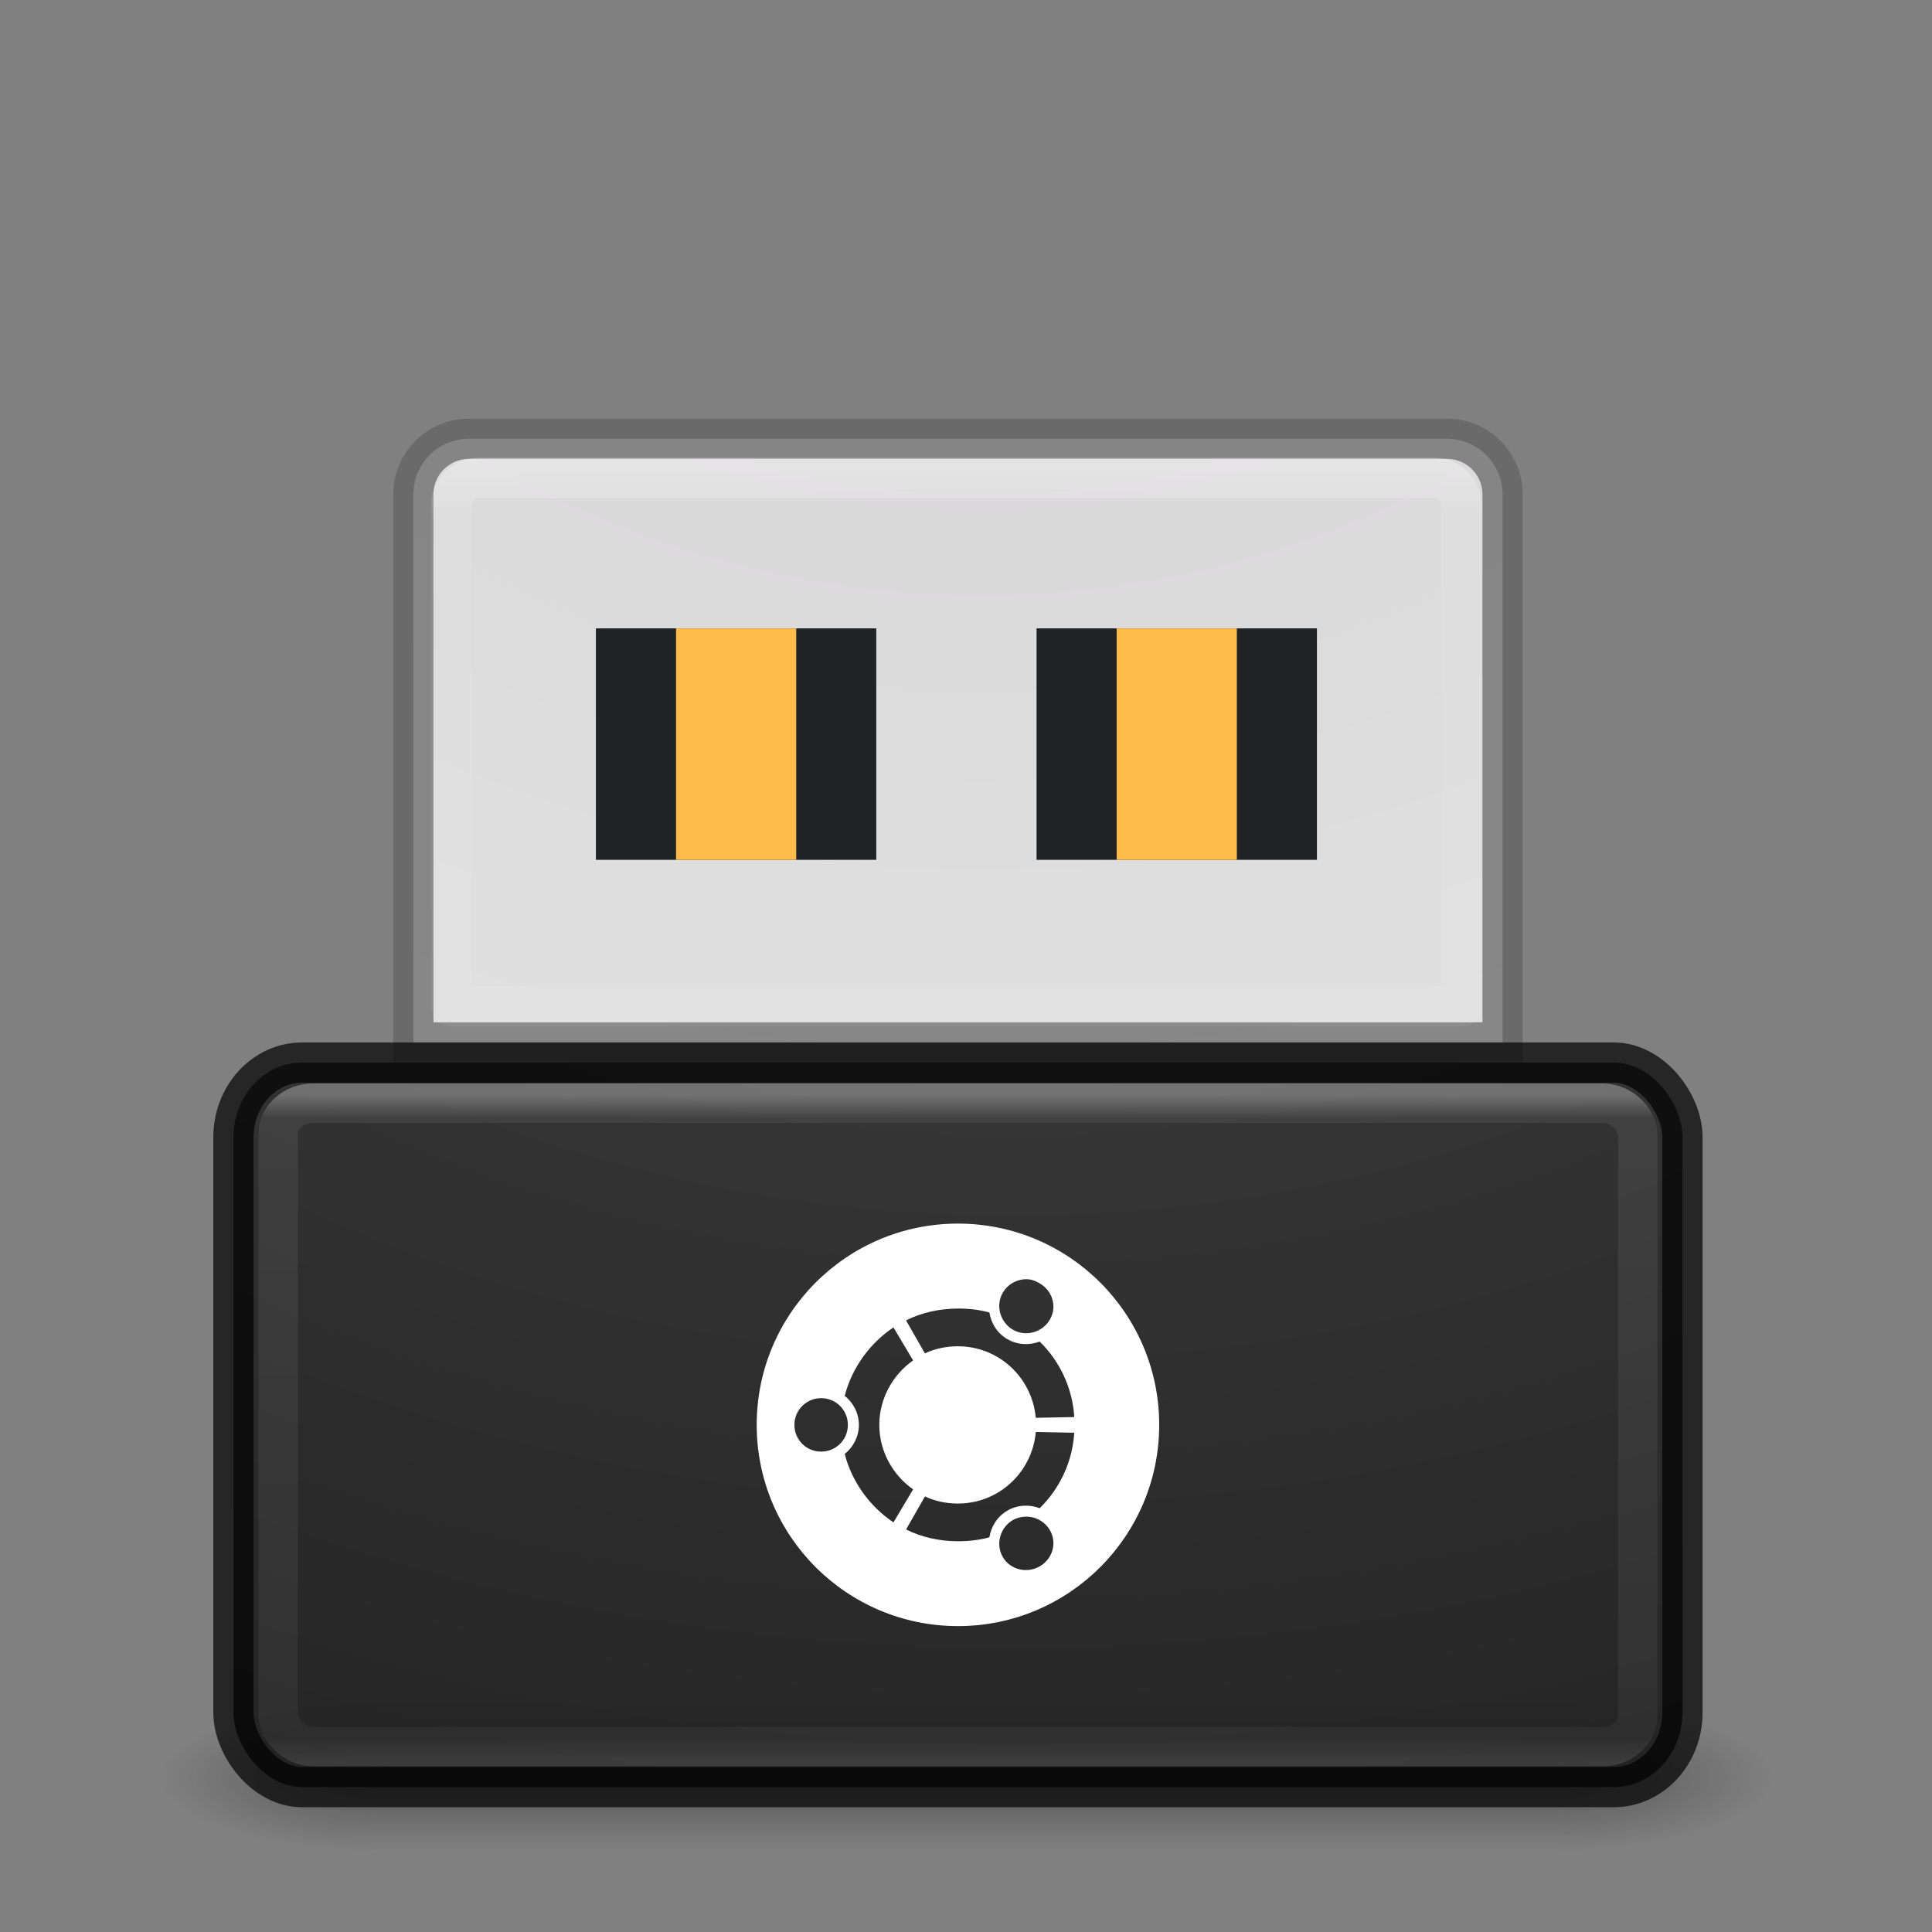 <?xml version="1.0" encoding="UTF-8" standalone="no"?>
<!-- Created with Inkscape (http://www.inkscape.org/) -->

<svg
   xmlns:dc="http://purl.org/dc/elements/1.1/"
   xmlns:cc="http://creativecommons.org/ns#"
   xmlns:rdf="http://www.w3.org/1999/02/22-rdf-syntax-ns#"
   xmlns:svg="http://www.w3.org/2000/svg"
   xmlns="http://www.w3.org/2000/svg"
   xmlns:xlink="http://www.w3.org/1999/xlink"
   xmlns:sodipodi="http://sodipodi.sourceforge.net/DTD/sodipodi-0.dtd"
   xmlns:inkscape="http://www.inkscape.org/namespaces/inkscape"
   width="48"
   height="48"
   id="svg5453"
   version="1.1"
   inkscape:version="0.91 r"
   sodipodi:docname="media-removable.svg">
  <rect width="100%" height="100%" fill="#808080" stroke="none"/>
  <defs
     id="defs5455">
    <linearGradient
       id="linearGradient4302">
      <stop
         offset="0"
         style="stop-color:#505050;stop-opacity:1"
         id="stop4304" />
      <stop
         offset="0.312"
         style="stop-color:#2b2b2b;stop-opacity:1"
         id="stop4306" />
      <stop
         offset="0.705"
         style="stop-color:#0a0a0a;stop-opacity:1"
         id="stop4308" />
      <stop
         offset="1"
         style="stop-color:#000000;stop-opacity:1"
         id="stop4310" />
    </linearGradient>
    <linearGradient
       id="linearGradient4292">
      <stop
         offset="0"
         style="stop-color:#505050;stop-opacity:1"
         id="stop4294" />
      <stop
         offset="0.312"
         style="stop-color:#2b2b2b;stop-opacity:1"
         id="stop4296" />
      <stop
         offset="0.714"
         style="stop-color:#0a0a0a;stop-opacity:1"
         id="stop4298" />
      <stop
         offset="1"
         style="stop-color:#000000;stop-opacity:0.9"
         id="stop4300" />
    </linearGradient>
    <linearGradient
       id="linearGradient4159">
      <stop
         id="stop4161"
         offset="0"
         style="stop-color:#1d1e1e;stop-opacity:1" />
      <stop
         id="stop4163"
         offset="1"
         style="stop-color:#5f656c;stop-opacity:1;" />
    </linearGradient>
    <linearGradient
       inkscape:collect="always"
       xlink:href="#linearGradient4410"
       id="linearGradient4346"
       x1="5"
       y1="14"
       x2="27"
       y2="36"
       gradientUnits="userSpaceOnUse"
       gradientTransform="matrix(2.818,0,0,2.818,380.029,415.817)" />
    <linearGradient
       inkscape:collect="always"
       id="linearGradient4410">
      <stop
         style="stop-color:#383e51;stop-opacity:1"
         offset="0"
         id="stop4412" />
      <stop
         style="stop-color:#655c6f;stop-opacity:0"
         offset="1"
         id="stop4414" />
    </linearGradient>
    <radialGradient
       cx="4.993"
       cy="43.5"
       r="2.5"
       fx="4.993"
       fy="43.5"
       id="radialGradient3013-896"
       xlink:href="#linearGradient3688-166-749-2-324"
       gradientUnits="userSpaceOnUse"
       gradientTransform="matrix(2.004,0,0,1.4,27.988,-17.4)" />
    <linearGradient
       id="linearGradient3688-166-749-2-324">
      <stop
         id="stop3216"
         style="stop-color:#181818;stop-opacity:1"
         offset="0" />
      <stop
         id="stop3218"
         style="stop-color:#181818;stop-opacity:0"
         offset="1" />
    </linearGradient>
    <radialGradient
       cx="4.993"
       cy="43.5"
       r="2.5"
       fx="4.993"
       fy="43.5"
       id="radialGradient3015-826"
       xlink:href="#linearGradient3688-166-749-2-324"
       gradientUnits="userSpaceOnUse"
       gradientTransform="matrix(2.004,0,0,1.4,-20.012,-104.4)" />
    <linearGradient
       x1="25.058"
       y1="47.028"
       x2="25.058"
       y2="39.999"
       id="linearGradient4469"
       xlink:href="#linearGradient3702-501-757-6-946"
       gradientUnits="userSpaceOnUse" />
    <linearGradient
       id="linearGradient3702-501-757-6-946">
      <stop
         id="stop3228"
         style="stop-color:#181818;stop-opacity:0"
         offset="0" />
      <stop
         id="stop3230"
         style="stop-color:#181818;stop-opacity:1"
         offset="0.5" />
      <stop
         id="stop3232"
         style="stop-color:#181818;stop-opacity:0"
         offset="1" />
    </linearGradient>
    <linearGradient
       inkscape:collect="always"
       xlink:href="#linearGradient3462"
       id="linearGradient4088"
       gradientUnits="userSpaceOnUse"
       gradientTransform="matrix(0.913,0,0,0.432,386.461,524.829)"
       x1="36.161"
       y1="5.025"
       x2="36.161"
       y2="43.427" />
    <linearGradient
       id="linearGradient3462">
      <stop
         id="stop3464"
         style="stop-color:#ffffff;stop-opacity:1"
         offset="0" />
      <stop
         id="stop3466"
         style="stop-color:#ffffff;stop-opacity:0.235"
         offset="0.035" />
      <stop
         id="stop3468"
         style="stop-color:#ffffff;stop-opacity:0.157"
         offset="0.964" />
      <stop
         id="stop3470"
         style="stop-color:#ffffff;stop-opacity:0.392"
         offset="1" />
    </linearGradient>
    <radialGradient
       gradientTransform="matrix(0,1.232,-1.626,0,18.487,-28.722)"
       gradientUnits="userSpaceOnUse"
       id="radialGradient4536"
       r="20.397"
       cy="3.99"
       cx="23.896">
      <stop
         offset="0"
         style="stop-color:#ffffff;stop-opacity:1"
         id="stop4538" />
      <stop
         offset="0.066"
         style="stop-color:#dddddd;stop-opacity:1"
         id="stop4540" />
      <stop
         offset="0.661"
         style="stop-color:#abacae;stop-opacity:1"
         id="stop4542" />
      <stop
         offset="1"
         style="stop-color:#89898b;stop-opacity:1"
         id="stop4544" />
    </radialGradient>
    <linearGradient
       gradientTransform="matrix(0.084,0,0,0.012,-6.54,38.471)"
       gradientUnits="userSpaceOnUse"
       xlink:href="#linearGradient5048"
       id="linearGradient19619"
       y2="609.505"
       x2="302.857"
       y1="366.648"
       x1="302.857" />
    <linearGradient
       id="linearGradient5048">
      <stop
         offset="0"
         style="stop-color:#000000;stop-opacity:0"
         id="stop5050" />
      <stop
         offset="0.5"
         style="stop-color:#000000;stop-opacity:1"
         id="stop5056" />
      <stop
         offset="1"
         style="stop-color:#000000;stop-opacity:0"
         id="stop5052" />
    </linearGradient>
    <radialGradient
       gradientTransform="matrix(-0.029,0,0,0.012,21.027,38.471)"
       gradientUnits="userSpaceOnUse"
       xlink:href="#linearGradient5060"
       id="radialGradient19616"
       fy="486.648"
       fx="605.714"
       r="117.143"
       cy="486.648"
       cx="605.714" />
    <linearGradient
       id="linearGradient5060">
      <stop
         offset="0"
         style="stop-color:#000000;stop-opacity:1"
         id="stop5062" />
      <stop
         offset="1"
         style="stop-color:#000000;stop-opacity:0"
         id="stop5064" />
    </linearGradient>
    <radialGradient
       gradientTransform="matrix(0.029,0,0,0.012,26.973,38.471)"
       gradientUnits="userSpaceOnUse"
       xlink:href="#linearGradient5060"
       id="radialGradient19613"
       fy="486.648"
       fx="605.714"
       r="117.143"
       cy="486.648"
       cx="605.714" />
    <linearGradient
       id="linearGradient2867-449-88-871-390-598-476-591-434-148-57-177-8-3-3-6-4-8-8-8-5-7">
      <stop
         id="stop3750-1-0-7-6-6-1-3-9-3-9"
         style="stop-color:#505050;stop-opacity:1"
         offset="0" />
      <stop
         id="stop3752-3-7-4-0-32-8-923-0-7-0"
         style="stop-color:#2b2b2b;stop-opacity:1"
         offset="0.262" />
      <stop
         id="stop3754-1-8-5-2-7-6-7-1-9-1"
         style="stop-color:#0a0a0a;stop-opacity:1"
         offset="0.705" />
      <stop
         id="stop3756-1-6-2-6-6-1-96-6-0-1"
         style="stop-color:#000000;stop-opacity:1"
         offset="1" />
    </linearGradient>
    <linearGradient
       x1="12.274"
       y1="32.416"
       x2="35.391"
       y2="14.203"
       id="linearGradient3263-6"
       gradientUnits="userSpaceOnUse">
      <stop
         id="stop3265-8"
         style="stop-color:#dedcde;stop-opacity:1"
         offset="0" />
      <stop
         id="stop3267-9"
         style="stop-color:#f0f0f0;stop-opacity:1"
         offset="0.5" />
      <stop
         id="stop3269-2"
         style="stop-color:#d2d2d2;stop-opacity:1"
         offset="1" />
    </linearGradient>
    <radialGradient
       cx="4.993"
       cy="43.5"
       r="2.5"
       fx="4.993"
       fy="43.5"
       id="radialGradient3038"
       xlink:href="#linearGradient3688-166-749-2-324"
       gradientUnits="userSpaceOnUse"
       gradientTransform="matrix(2.004,0,0,1.4,27.988,-17.4)" />
    <radialGradient
       cx="4.993"
       cy="43.5"
       r="2.5"
       fx="4.993"
       fy="43.5"
       id="radialGradient3040"
       xlink:href="#linearGradient3688-166-749-2-324"
       gradientUnits="userSpaceOnUse"
       gradientTransform="matrix(2.004,0,0,1.4,-20.012,-104.4)" />
    <radialGradient
       cx="7.118"
       cy="9.957"
       r="12.672"
       fx="7.118"
       fy="9.957"
       id="radialGradient3054-6"
       xlink:href="#linearGradient3263-6"
       gradientUnits="userSpaceOnUse"
       gradientTransform="matrix(0,6.342,-7.786,0,486.478,452.836)" />
    <linearGradient
       x1="24"
       y1="5"
       x2="24"
       y2="43"
       id="linearGradient3024"
       xlink:href="#linearGradient3895"
       gradientUnits="userSpaceOnUse"
       gradientTransform="matrix(0.678,0,0,0.684,7.48,8.117)" />
    <linearGradient
       id="linearGradient3895">
      <stop
         id="stop3897"
         style="stop-color:#ffffff;stop-opacity:1"
         offset="0" />
      <stop
         id="stop3899"
         style="stop-color:#ffffff;stop-opacity:0.235"
         offset="0.053" />
      <stop
         id="stop3901"
         style="stop-color:#ffffff;stop-opacity:0.157"
         offset="0.951" />
      <stop
         id="stop3903"
         style="stop-color:#ffffff;stop-opacity:0.392"
         offset="1" />
    </linearGradient>
    <radialGradient
       inkscape:collect="always"
       xlink:href="#linearGradient2867-449-88-871-390-598-476-591-434-148-57-177-8-3-3-6-4-8-8-8-5-7"
       id="radialGradient4290"
       cx="411.466"
       cy="460.402"
       fx="411.466"
       fy="460.402"
       r="18"
       gradientTransform="matrix(2.1503587e-6,4.444,-5.833,2.8513758e-6,3095.247,-1320.941)"
       gradientUnits="userSpaceOnUse" />
  </defs>
  <sodipodi:namedview
     id="base"
     pagecolor="#ffffff"
     bordercolor="#666666"
     borderopacity="1.0"
     inkscape:pageopacity="0"
     inkscape:pageshadow="2"
     inkscape:zoom="19.083333"
     inkscape:cx="4.6113537"
     inkscape:cy="24"
     inkscape:document-units="px"
     inkscape:current-layer="layer1"
     showgrid="true"
     fit-margin-top="0"
     fit-margin-left="0"
     fit-margin-right="0"
     fit-margin-bottom="0"
     inkscape:window-width="1855"
     inkscape:window-height="1056"
     inkscape:window-x="65"
     inkscape:window-y="24"
     inkscape:window-maximized="1"
     inkscape:showpageshadow="false"
     borderlayer="true"
     showguides="false">
    <inkscape:grid
       type="xygrid"
       id="grid4063"
       empspacing="5"
       visible="true"
       enabled="true"
       snapvisiblegridlinesonly="true" />
    <sodipodi:guide
       position="1.1650391e-05,48"
       orientation="4,0"
       id="guide4146" />
    <sodipodi:guide
       position="1.1650391e-05,44"
       orientation="0,48"
       id="guide4148" />
    <sodipodi:guide
       position="48,44"
       orientation="-4,0"
       id="guide4150" />
    <sodipodi:guide
       position="48,48"
       orientation="0,-48"
       id="guide4152" />
    <sodipodi:guide
       position="1.1650391e-05,4"
       orientation="4,0"
       id="guide4154" />
    <sodipodi:guide
       position="1.1650391e-05,2.6367188e-05"
       orientation="0,48"
       id="guide4156" />
    <sodipodi:guide
       position="48,2.6367188e-05"
       orientation="-4,0"
       id="guide4158" />
    <sodipodi:guide
       position="48,4"
       orientation="0,-48"
       id="guide4160" />
    <sodipodi:guide
       position="48,48"
       orientation="0,-4"
       id="guide4162" />
    <sodipodi:guide
       position="44,48"
       orientation="48,0"
       id="guide4164" />
    <sodipodi:guide
       position="44,2.6367188e-05"
       orientation="0,4"
       id="guide4166" />
    <sodipodi:guide
       position="48,2.6367188e-05"
       orientation="-48,0"
       id="guide4168" />
    <sodipodi:guide
       position="4,48"
       orientation="0,-4"
       id="guide4170" />
    <sodipodi:guide
       position="4.2167969e-05,48"
       orientation="48,0"
       id="guide4172" />
    <sodipodi:guide
       position="4.2167969e-05,2.6367188e-05"
       orientation="0,4"
       id="guide4174" />
    <sodipodi:guide
       position="4,2.6367188e-05"
       orientation="-48,0"
       id="guide4176" />
    <sodipodi:guide
       position="20,44"
       orientation="40,0"
       id="guide4153" />
    <sodipodi:guide
       position="20,4"
       orientation="0,8"
       id="guide4155" />
    <sodipodi:guide
       position="28,4"
       orientation="-40,0"
       id="guide4157" />
    <sodipodi:guide
       position="28,44"
       orientation="0,-8"
       id="guide4159" />
  </sodipodi:namedview>
  <g
     inkscape:label="Capa 1"
     inkscape:groupmode="layer"
     id="layer1"
     transform="translate(-384.571,-499.798)">
    <path
       style="color:#000000;display:inline;overflow:visible;visibility:visible;opacity:0.9;fill:url(#radialGradient3054-6);fill-opacity:1.0;fill-rule:nonzero;stroke:none;stroke-width:1;marker:none;enable-background:accumulate"
       d="m 396.228,510.698 c -0.769,0 -1.388,0.619 -1.388,1.388 l 0,13.612 27.062,0 0,-13.612 c 0,-0.769 -0.619,-1.388 -1.388,-1.388 l -24.286,0 z"
       id="rect5505-21"
       inkscape:connector-curvature="0" />
    <path
       inkscape:connector-curvature="0"
       id="path4341"
       d="m 396.228,510.698 c -0.769,0 -1.388,0.619 -1.388,1.388 l 0,13.612 27.062,0 0,-13.612 c 0,-0.769 -0.619,-1.388 -1.388,-1.388 l -24.286,0 z"
       style="color:#000000;display:inline;overflow:visible;visibility:visible;opacity:0.7;fill:#000000;fill-opacity:0;fill-rule:nonzero;stroke:#616161;stroke-width:1;marker:none;enable-background:accumulate;stroke-opacity:1" />
    <g
       id="g4214"
       transform="translate(-0.195,0.961)">
      <rect
         y="514.449"
         x="399.571"
         height="5.75"
         width="6.966"
         id="rect4259"
         style="fill:#202224;fill-opacity:1;stroke:none" />
      <rect
         style="fill:#202224;fill-opacity:1;stroke:none"
         id="rect4261"
         width="6.966"
         height="5.75"
         x="410.519"
         y="514.449" />
      <rect
         style="fill:#fdbc4a;fill-opacity:1;stroke:none"
         id="rect4263"
         width="2.986"
         height="5.75"
         x="401.562"
         y="514.449" />
      <rect
         y="514.449"
         x="412.509"
         height="5.75"
         width="2.986"
         id="rect4327"
         style="fill:#fdbc4a;fill-opacity:1;stroke:none" />
    </g>
    <g
       transform="matrix(1.053,0,0,0.519,383.308,521.382)"
       id="g3712-0"
       style="opacity:0.4">
      <rect
         width="5"
         height="7"
         x="38"
         y="40"
         id="rect2801-4"
         style="fill:url(#radialGradient3013-896);fill-opacity:1;stroke:none" />
      <rect
         width="5"
         height="7"
         x="-10"
         y="-47"
         transform="scale(-1,-1)"
         id="rect3696-8"
         style="fill:url(#radialGradient3015-826);fill-opacity:1;stroke:none" />
      <rect
         width="28"
         height="7"
         x="10"
         y="40"
         id="rect3700-7"
         style="fill:url(#linearGradient4469);fill-opacity:1;stroke:none" />
    </g>
    <rect
       width="36"
       height="18"
       rx="1.705"
       ry="1.853"
       x="390.371"
       y="526.198"
       id="rect5505-21-3-8-5-2"
       style="color:#000000;display:inline;overflow:visible;visibility:visible;opacity:0.9;fill:url(#radialGradient4290);fill-opacity:1;fill-rule:nonzero;stroke:none;stroke-width:1;marker:none;enable-background:accumulate" />
    <rect
       width="33.779"
       height="15.986"
       rx="0.874"
       ry="0.771"
       x="391.482"
       y="527.205"
       id="rect6741-5-0-2-3"
       style="opacity:0.3;fill:none;stroke:url(#linearGradient4088);stroke-width:0.979;stroke-linecap:round;stroke-linejoin:round;stroke-miterlimit:4;stroke-dasharray:none;stroke-dashoffset:0;stroke-opacity:1" />
    <rect
       style="color:#000000;display:inline;overflow:visible;visibility:visible;opacity:0.7;fill:#000000;fill-opacity:0;fill-rule:nonzero;stroke:#000000;stroke-width:1;marker:none;enable-background:accumulate;stroke-opacity:1"
       id="rect4257"
       y="526.198"
       x="390.371"
       ry="1.853"
       rx="1.705"
       height="18"
       width="36" />
    <path
       style="opacity:0.3;fill:none;stroke:url(#linearGradient3024);stroke-width:1.004;stroke-linecap:round;stroke-linejoin:round;stroke-miterlimit:4;stroke-dasharray:none;stroke-dashoffset:0;stroke-opacity:1"
       d="M 11.889 11.879 C 11.513 11.879 11.211 12.184 11.211 12.562 L 11.211 25 L 36.312 25 L 36.312 12.562 C 36.312 12.184 36.011 11.879 35.635 11.879 L 11.889 11.879 z "
       transform="translate(384.571,499.798)"
       id="rect6741" />
    <path
       inkscape:connector-curvature="0"
       d="m 408.371,530.198 c -2.761,0 -5,2.239 -5,5 0,2.761 2.239,5 5,5 2.761,0 5,-2.239 5,-5 0,-2.761 -2.239,-5 -5,-5 z m 1.777,1.387 c 0.086,0.011 0.174,0.052 0.254,0.098 0.319,0.184 0.438,0.579 0.254,0.898 -0.184,0.319 -0.599,0.438 -0.918,0.254 -0.319,-0.184 -0.438,-0.599 -0.254,-0.918 0.138,-0.239 0.406,-0.364 0.664,-0.332 z m -1.777,0.723 c 0.268,0 0.535,0.03 0.781,0.098 0.043,0.268 0.195,0.518 0.449,0.664 0.253,0.146 0.547,0.154 0.801,0.059 0.494,0.485 0.813,1.14 0.859,1.875 l -0.957,0.019 c -0.088,-0.996 -0.915,-1.777 -1.934,-1.777 -0.293,0 -0.571,0.06 -0.82,0.176 l -0.469,-0.82 c 0.387,-0.192 0.828,-0.293 1.289,-0.293 z m -1.602,0.469 0.488,0.82 c -0.501,0.353 -0.84,0.942 -0.84,1.602 0,0.66 0.338,1.249 0.84,1.602 l -0.488,0.82 c -0.584,-0.39 -1.031,-1 -1.211,-1.699 0.211,-0.172 0.352,-0.429 0.352,-0.723 0,-0.293 -0.141,-0.551 -0.352,-0.723 0.181,-0.699 0.627,-1.309 1.211,-1.699 z m -1.797,1.758 c 0.369,0 0.664,0.295 0.664,0.664 0,0.369 -0.295,0.664 -0.664,0.664 -0.369,0 -0.664,-0.295 -0.664,-0.664 0,-0.369 0.295,-0.664 0.664,-0.664 z m 5.332,0.84 0.957,0.019 c -0.047,0.735 -0.366,1.39 -0.859,1.875 -0.254,-0.096 -0.547,-0.088 -0.801,0.059 -0.254,0.147 -0.406,0.396 -0.449,0.664 -0.247,0.068 -0.513,0.098 -0.781,0.098 -0.461,0 -0.902,-0.101 -1.289,-0.293 l 0.469,-0.82 c 0.249,0.116 0.527,0.176 0.82,0.176 1.019,0 1.846,-0.781 1.934,-1.777 z m -0.312,2.109 c 0.258,-0.032 0.526,0.093 0.664,0.332 0.184,0.319 0.065,0.714 -0.254,0.898 -0.319,0.184 -0.734,0.085 -0.918,-0.234 -0.184,-0.319 -0.065,-0.734 0.254,-0.918 0.08,-0.046 0.168,-0.068 0.254,-0.078 z"
       id="path24-8"
       style="display:inline;fill:#ffffff;fill-opacity:1;stroke:none;stroke-opacity:1;enable-background:new" />
  </g>
</svg>
